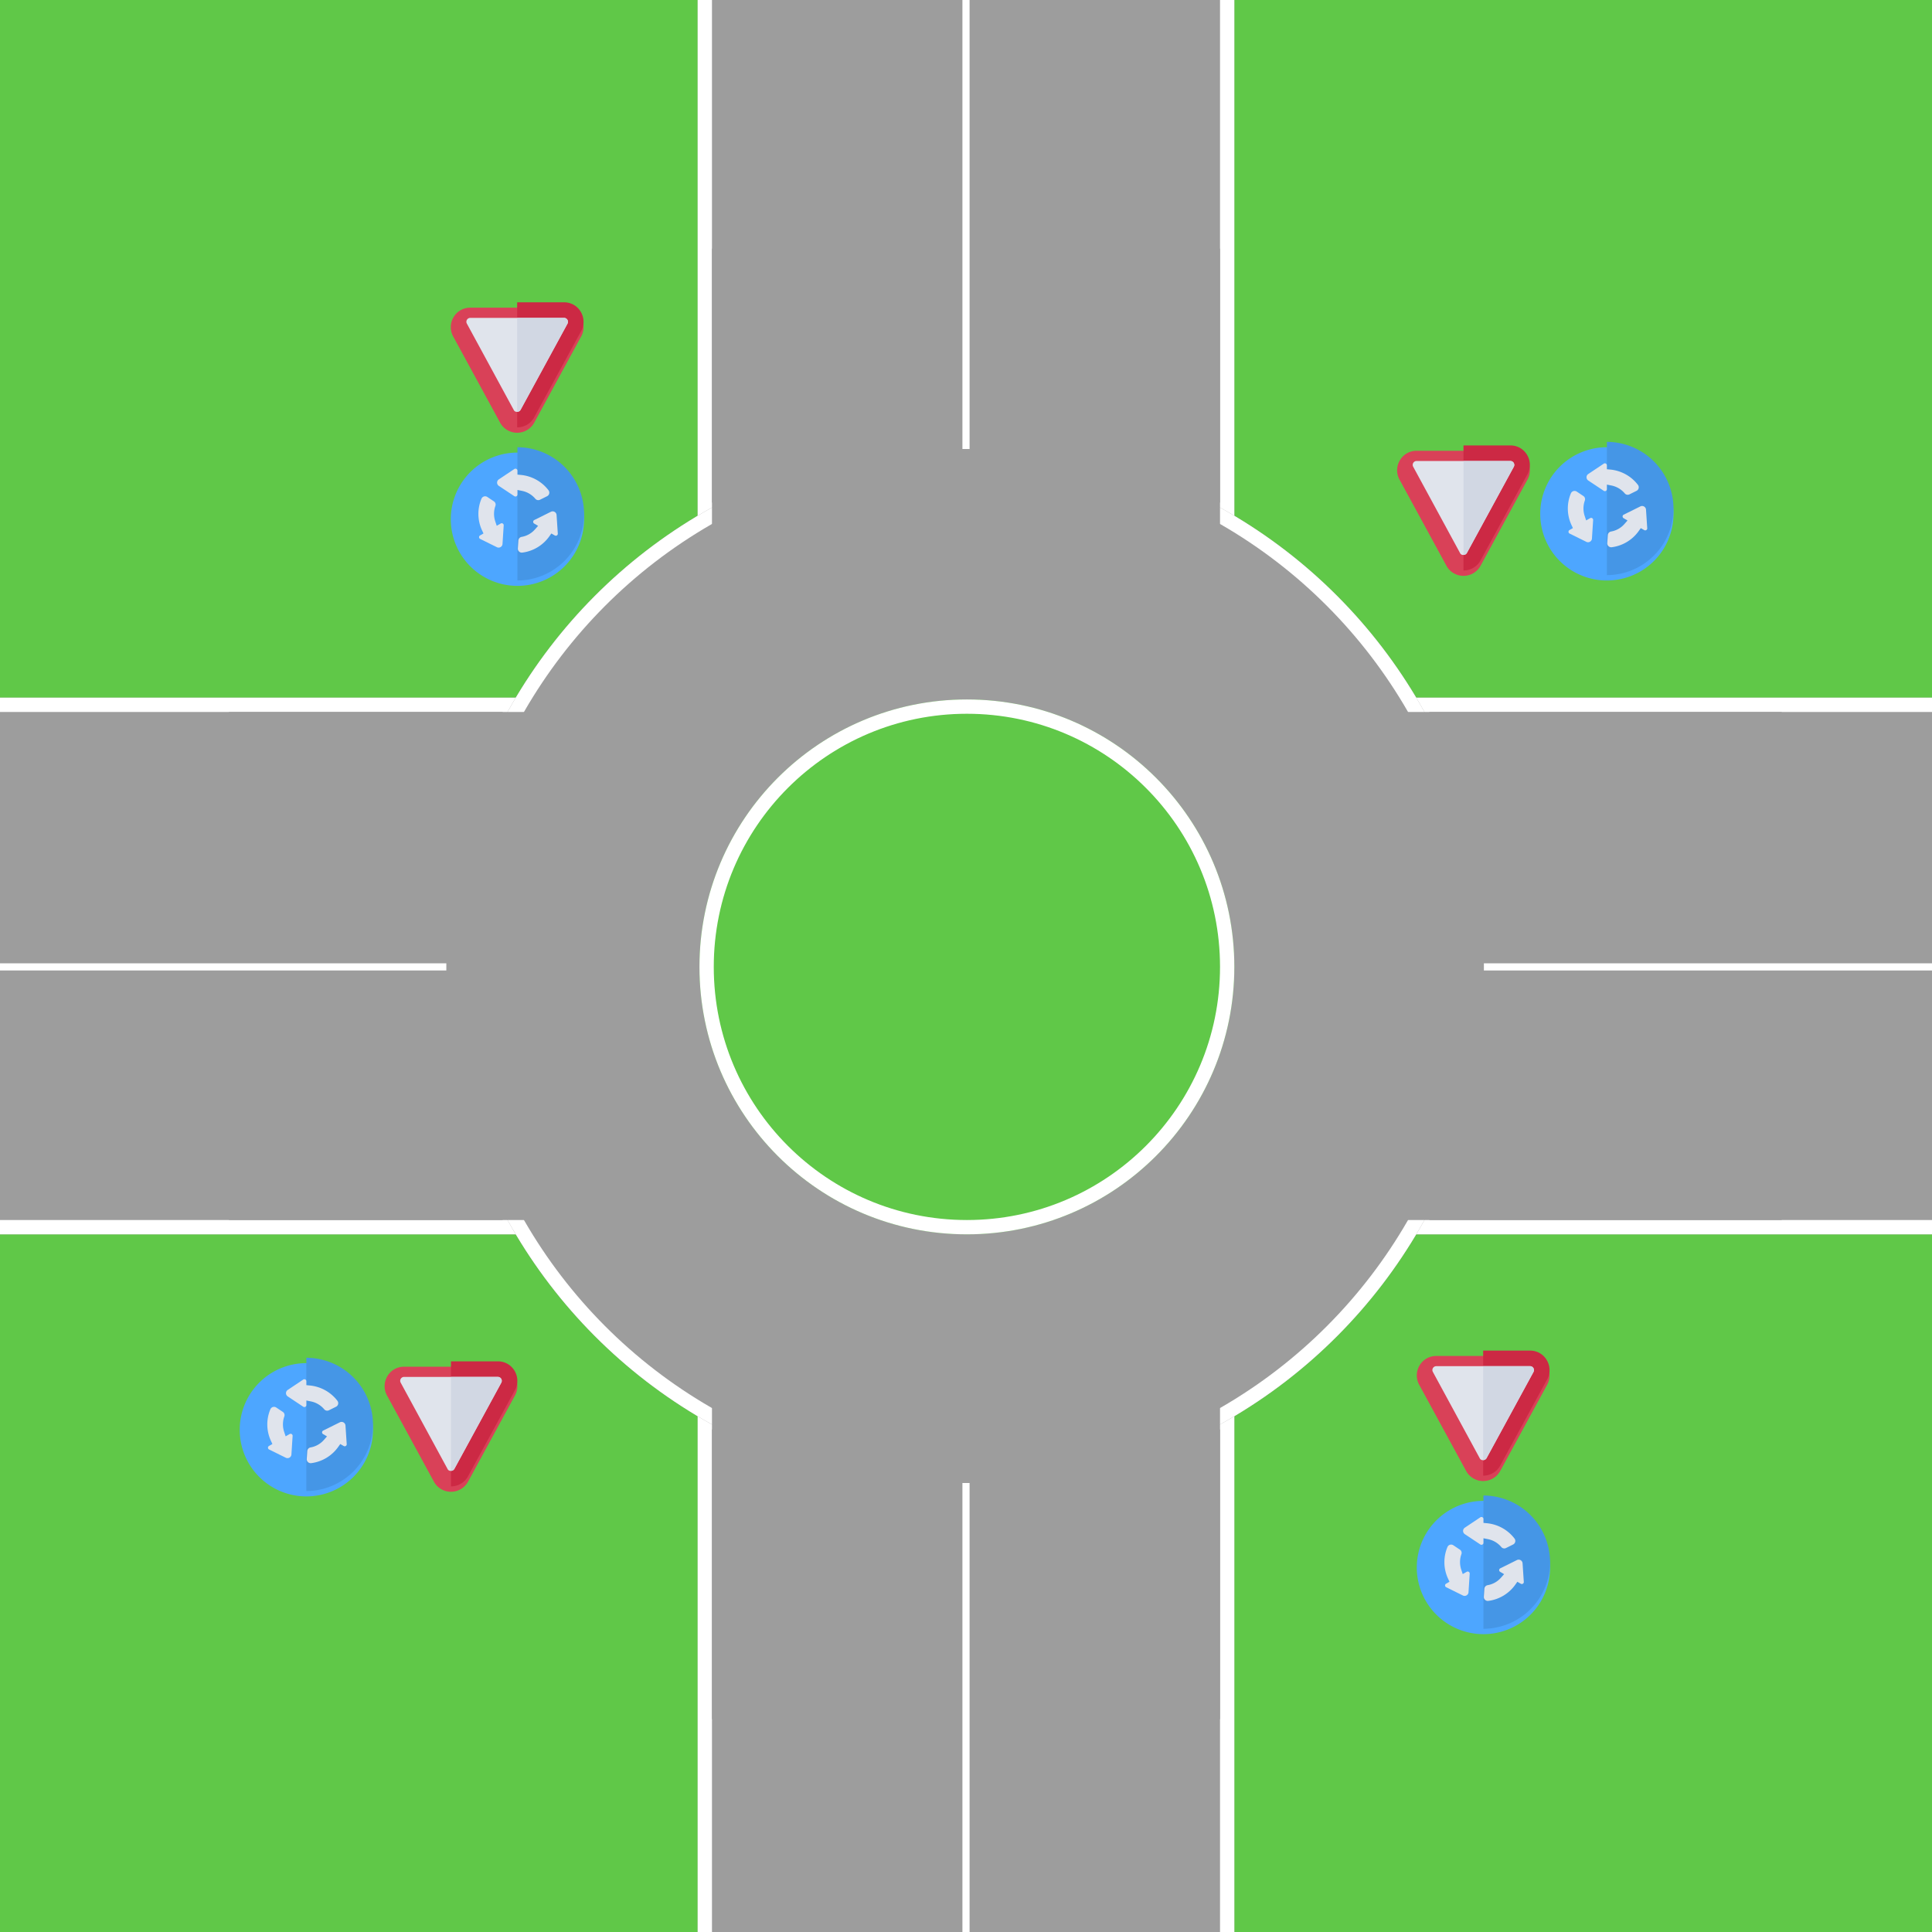 <svg xmlns="http://www.w3.org/2000/svg" xmlns:xlink="http://www.w3.org/1999/xlink" width="1080" height="1080" viewBox="0 0 1080 1080"><defs><filter id="a" x="783" y="749" width="92.198" height="87.908" filterUnits="userSpaceOnUse"><feOffset dy="3" input="SourceAlpha"/><feGaussianBlur stdDeviation="3" result="b"/><feFlood flood-opacity="0.161"/><feComposite operator="in" in2="b"/><feComposite in="SourceGraphic"/></filter><filter id="c" x="243" y="163" width="92.198" height="87.908" filterUnits="userSpaceOnUse"><feOffset dy="3" input="SourceAlpha"/><feGaussianBlur stdDeviation="3" result="d"/><feFlood flood-opacity="0.161"/><feComposite operator="in" in2="d"/><feComposite in="SourceGraphic"/></filter><filter id="e" x="772" y="243" width="92.198" height="87.908" filterUnits="userSpaceOnUse"><feOffset dy="3" input="SourceAlpha"/><feGaussianBlur stdDeviation="3" result="f"/><feFlood flood-opacity="0.161"/><feComposite operator="in" in2="f"/><feComposite in="SourceGraphic"/></filter><filter id="g" x="206" y="755" width="92.198" height="87.908" filterUnits="userSpaceOnUse"><feOffset dy="3" input="SourceAlpha"/><feGaussianBlur stdDeviation="3" result="h"/><feFlood flood-opacity="0.161"/><feComposite operator="in" in2="h"/><feComposite in="SourceGraphic"/></filter><filter id="i" x="783" y="830" width="92.5" height="92.5" filterUnits="userSpaceOnUse"><feOffset dy="3" input="SourceAlpha"/><feGaussianBlur stdDeviation="3" result="j"/><feFlood flood-opacity="0.161"/><feComposite operator="in" in2="j"/><feComposite in="SourceGraphic"/></filter><filter id="k" x="243" y="244" width="92.5" height="92.5" filterUnits="userSpaceOnUse"><feOffset dy="3" input="SourceAlpha"/><feGaussianBlur stdDeviation="3" result="l"/><feFlood flood-opacity="0.161"/><feComposite operator="in" in2="l"/><feComposite in="SourceGraphic"/></filter><filter id="m" x="852" y="241" width="92.5" height="92.5" filterUnits="userSpaceOnUse"><feOffset dy="3" input="SourceAlpha"/><feGaussianBlur stdDeviation="3" result="n"/><feFlood flood-opacity="0.161"/><feComposite operator="in" in2="n"/><feComposite in="SourceGraphic"/></filter><filter id="o" x="125" y="753" width="92.5" height="92.5" filterUnits="userSpaceOnUse"><feOffset dy="3" input="SourceAlpha"/><feGaussianBlur stdDeviation="3" result="p"/><feFlood flood-opacity="0.161"/><feComposite operator="in" in2="p"/><feComposite in="SourceGraphic"/></filter><clipPath id="r"><rect width="1080" height="1080"/></clipPath></defs><g id="q" clip-path="url(#r)"><rect width="1080" height="1080" fill="#60c848"/><g transform="translate(390 791)" fill="#9d9d9d" stroke="#fff" stroke-width="8"><rect width="300" height="300" stroke="none"/><rect x="4" y="4" width="292" height="292" fill="none"/></g><g transform="translate(390 -11)" fill="#9d9d9d" stroke="#fff" stroke-width="8"><rect width="300" height="300" stroke="none"/><rect x="4" y="4" width="292" height="292" fill="none"/></g><g transform="translate(791 390)" fill="#9d9d9d" stroke="#fff" stroke-width="8"><rect width="300" height="300" stroke="none"/><rect x="4" y="4" width="292" height="292" fill="none"/></g><g transform="translate(-11 390)" fill="#9d9d9d" stroke="#fff" stroke-width="8"><rect width="300" height="300" stroke="none"/><rect x="4" y="4" width="292" height="292" fill="none"/></g><g transform="translate(247 247)" fill="#9d9d9d" stroke="#fff" stroke-width="8"><circle cx="293" cy="293" r="293" stroke="none"/><circle cx="293" cy="293" r="289" fill="none"/></g><rect width="215" height="284" transform="translate(781 398)" fill="#9d9d9d"/><rect width="215" height="284" transform="translate(128 398)" fill="#9d9d9d"/><rect width="215" height="284" transform="translate(682 139) rotate(90)" fill="#9d9d9d"/><rect width="215" height="284" transform="translate(682 746) rotate(90)" fill="#9d9d9d"/><g transform="translate(391 391)" fill="#60c848" stroke="#fff" stroke-width="8"><circle cx="149.5" cy="149.5" r="149.5" stroke="none"/><circle cx="149.5" cy="149.5" r="145.5" fill="none"/></g><line x2="251" transform="translate(-1.5 540.5)" fill="none" stroke="#fff" stroke-width="4"/><g transform="translate(1080.5 1.5) rotate(90)"><line x2="251" transform="translate(-1.5 540.5)" fill="none" stroke="#fff" stroke-width="4"/></g><g transform="translate(-0.5 1078.5) rotate(-90)"><line x2="251" transform="translate(-1.5 540.5)" fill="none" stroke="#fff" stroke-width="4"/></g><g transform="translate(1079 1081) rotate(180)"><line x2="251" transform="translate(-1.5 540.5)" fill="none" stroke="#fff" stroke-width="4"/></g><g transform="translate(792 740.199)"><g transform="matrix(1, 0, 0, 1, -792, -740.2)" filter="url(#a)"><path d="M72.757,20.279A10.726,10.726,0,0,0,63.323,14.8H10.875a10.726,10.726,0,0,0-9.434,5.478,10.856,10.856,0,0,0,.087,10.956L27.752,79.405a10.889,10.889,0,0,0,18.695,0L72.671,31.235A10.856,10.856,0,0,0,72.757,20.279Z" transform="translate(792 740.2)" fill="#d94158"/></g><path d="M291.572,31.235,265.347,79.405a10.854,10.854,0,0,1-9.347,5.3V14.8h26.224a10.726,10.726,0,0,1,9.434,5.478A10.856,10.856,0,0,1,291.572,31.235Z" transform="translate(-218.901 0)" fill="#cc2944"/><path d="M116.6,75.888a2.192,2.192,0,0,0-1.869-1.087H62.277a2.192,2.192,0,0,0-1.869,1.087,2.158,2.158,0,0,0,0,2.174l26.181,48.214a1.755,1.755,0,0,0,1.609,1.043h.3a2.206,2.206,0,0,0,1.869-1.043L116.6,78.105A2.24,2.24,0,0,0,116.6,75.888Z" transform="translate(-51.403 -51.305)" fill="#e0e4ec"/><path d="M284.094,78.105l-26.224,48.171A2.206,2.206,0,0,1,256,127.319V74.8h26.224a2.192,2.192,0,0,1,1.869,1.087A2.24,2.24,0,0,1,284.094,78.105Z" transform="translate(-218.901 -51.305)" fill="#d1d7e3"/></g><g transform="translate(252 154.199)"><g transform="matrix(1, 0, 0, 1, -252, -154.2)" filter="url(#c)"><path d="M72.757,20.279A10.726,10.726,0,0,0,63.323,14.8H10.875a10.726,10.726,0,0,0-9.434,5.478,10.856,10.856,0,0,0,.087,10.956L27.752,79.405a10.889,10.889,0,0,0,18.695,0L72.671,31.235A10.856,10.856,0,0,0,72.757,20.279Z" transform="translate(252 154.2)" fill="#d94158"/></g><path d="M291.572,31.235,265.347,79.405a10.854,10.854,0,0,1-9.347,5.3V14.8h26.224a10.726,10.726,0,0,1,9.434,5.478A10.856,10.856,0,0,1,291.572,31.235Z" transform="translate(-218.901 0)" fill="#cc2944"/><path d="M116.6,75.888a2.192,2.192,0,0,0-1.869-1.087H62.277a2.192,2.192,0,0,0-1.869,1.087,2.158,2.158,0,0,0,0,2.174l26.181,48.214a1.755,1.755,0,0,0,1.609,1.043h.3a2.206,2.206,0,0,0,1.869-1.043L116.6,78.105A2.24,2.24,0,0,0,116.6,75.888Z" transform="translate(-51.403 -51.305)" fill="#e0e4ec"/><path d="M284.094,78.105l-26.224,48.171A2.206,2.206,0,0,1,256,127.319V74.8h26.224a2.192,2.192,0,0,1,1.869,1.087A2.24,2.24,0,0,1,284.094,78.105Z" transform="translate(-218.901 -51.305)" fill="#d1d7e3"/></g><g transform="translate(781 234.199)"><g transform="matrix(1, 0, 0, 1, -781, -234.2)" filter="url(#e)"><path d="M72.757,20.279A10.726,10.726,0,0,0,63.323,14.8H10.875a10.726,10.726,0,0,0-9.434,5.478,10.856,10.856,0,0,0,.087,10.956L27.752,79.405a10.889,10.889,0,0,0,18.695,0L72.671,31.235A10.856,10.856,0,0,0,72.757,20.279Z" transform="translate(781 234.2)" fill="#d94158"/></g><path d="M291.572,31.235,265.347,79.405a10.854,10.854,0,0,1-9.347,5.3V14.8h26.224a10.726,10.726,0,0,1,9.434,5.478A10.856,10.856,0,0,1,291.572,31.235Z" transform="translate(-218.901 0)" fill="#cc2944"/><path d="M116.6,75.888a2.192,2.192,0,0,0-1.869-1.087H62.277a2.192,2.192,0,0,0-1.869,1.087,2.158,2.158,0,0,0,0,2.174l26.181,48.214a1.755,1.755,0,0,0,1.609,1.043h.3a2.206,2.206,0,0,0,1.869-1.043L116.6,78.105A2.24,2.24,0,0,0,116.6,75.888Z" transform="translate(-51.403 -51.305)" fill="#e0e4ec"/><path d="M284.094,78.105l-26.224,48.171A2.206,2.206,0,0,1,256,127.319V74.8h26.224a2.192,2.192,0,0,1,1.869,1.087A2.24,2.24,0,0,1,284.094,78.105Z" transform="translate(-218.901 -51.305)" fill="#d1d7e3"/></g><g transform="translate(215 746.199)"><g transform="matrix(1, 0, 0, 1, -215, -746.2)" filter="url(#g)"><path d="M72.757,20.279A10.726,10.726,0,0,0,63.323,14.8H10.875a10.726,10.726,0,0,0-9.434,5.478,10.856,10.856,0,0,0,.087,10.956L27.752,79.405a10.889,10.889,0,0,0,18.695,0L72.671,31.235A10.856,10.856,0,0,0,72.757,20.279Z" transform="translate(215 746.2)" fill="#d94158"/></g><path d="M291.572,31.235,265.347,79.405a10.854,10.854,0,0,1-9.347,5.3V14.8h26.224a10.726,10.726,0,0,1,9.434,5.478A10.856,10.856,0,0,1,291.572,31.235Z" transform="translate(-218.901 0)" fill="#cc2944"/><path d="M116.6,75.888a2.192,2.192,0,0,0-1.869-1.087H62.277a2.192,2.192,0,0,0-1.869,1.087,2.158,2.158,0,0,0,0,2.174l26.181,48.214a1.755,1.755,0,0,0,1.609,1.043h.3a2.206,2.206,0,0,0,1.869-1.043L116.6,78.105A2.24,2.24,0,0,0,116.6,75.888Z" transform="translate(-51.403 -51.305)" fill="#e0e4ec"/><path d="M284.094,78.105l-26.224,48.171A2.206,2.206,0,0,1,256,127.319V74.8h26.224a2.192,2.192,0,0,1,1.869,1.087A2.24,2.24,0,0,1,284.094,78.105Z" transform="translate(-218.901 -51.305)" fill="#d1d7e3"/></g><g transform="translate(792 836)"><g transform="matrix(1, 0, 0, 1, -792, -836)" filter="url(#i)"><path d="M37.25,0A37.25,37.25,0,1,0,74.5,37.25,37.378,37.378,0,0,0,37.25,0Z" transform="translate(792 836)" fill="#4da6ff"/></g><path d="M293.25,37.25A37.378,37.378,0,0,1,256,74.5V0A37.378,37.378,0,0,1,293.25,37.25Z" transform="translate(-218.75)" fill="#4596e6"/><g transform="translate(15.424 12.005)"><path d="M257.828,262.6a2.2,2.2,0,0,1,1.883-1.971,12.853,12.853,0,0,0,7.39-4.171l1.743-1.98-2.206-1.3a1.114,1.114,0,0,1,.071-1.958l9.318-4.622a2.183,2.183,0,0,1,3.148,1.811l.69,10.4a1.114,1.114,0,0,1-1.665,1.041l-1.943-1.111-1.14,1.609a21.92,21.92,0,0,1-15.054,9.073,2.215,2.215,0,0,1-2.539-2.313C257.621,265.667,257.741,263.893,257.828,262.6Z" transform="translate(-235.472 -222.524)" fill="#e0e4ec"/><path d="M201.754,99.881a2.164,2.164,0,0,1-2.614-.629,13.042,13.042,0,0,0-7.339-4.339l-2.611-.524V96.94a1.114,1.114,0,0,1-1.731.928l-8.665-5.759a2.174,2.174,0,0,1-.02-3.622c2.083-1.394,6.3-4.21,8.678-5.8a1.114,1.114,0,0,1,1.733.924l0,2.195,1.974.19a22.077,22.077,0,0,1,15.369,8.515,2.217,2.217,0,0,1-.725,3.355Z" transform="translate(-167.363 -82.504)" fill="#e0e4ec"/><path d="M119.482,215.152a2.177,2.177,0,0,1-3.134,1.824c-2.808-1.386-6.963-3.439-9.351-4.619a1.114,1.114,0,0,1-.062-1.965l1.911-1.1-.84-1.814a21.781,21.781,0,0,1-.3-17.57,2.216,2.216,0,0,1,3.267-1.03l3.757,2.507a2.155,2.155,0,0,1,.758,2.558,13.236,13.236,0,0,0-.079,8.53l.842,2.536,2.23-1.28a1.114,1.114,0,0,1,1.666,1.037Z" transform="translate(-106 -173.091)" fill="#e0e4ec"/></g></g><g transform="translate(252 250)"><g transform="matrix(1, 0, 0, 1, -252, -250)" filter="url(#k)"><path d="M37.25,0A37.25,37.25,0,1,0,74.5,37.25,37.378,37.378,0,0,0,37.25,0Z" transform="translate(252 250)" fill="#4da6ff"/></g><path d="M293.25,37.25A37.378,37.378,0,0,1,256,74.5V0A37.378,37.378,0,0,1,293.25,37.25Z" transform="translate(-218.75)" fill="#4596e6"/><g transform="translate(15.424 12.005)"><path d="M257.828,262.6a2.2,2.2,0,0,1,1.883-1.971,12.853,12.853,0,0,0,7.39-4.171l1.743-1.98-2.206-1.3a1.114,1.114,0,0,1,.071-1.958l9.318-4.622a2.183,2.183,0,0,1,3.148,1.811l.69,10.4a1.114,1.114,0,0,1-1.665,1.041l-1.943-1.111-1.14,1.609a21.92,21.92,0,0,1-15.054,9.073,2.215,2.215,0,0,1-2.539-2.313C257.621,265.667,257.741,263.893,257.828,262.6Z" transform="translate(-235.472 -222.524)" fill="#e0e4ec"/><path d="M201.754,99.881a2.164,2.164,0,0,1-2.614-.629,13.042,13.042,0,0,0-7.339-4.339l-2.611-.524V96.94a1.114,1.114,0,0,1-1.731.928l-8.665-5.759a2.174,2.174,0,0,1-.02-3.622c2.083-1.394,6.3-4.21,8.678-5.8a1.114,1.114,0,0,1,1.733.924l0,2.195,1.974.19a22.077,22.077,0,0,1,15.369,8.515,2.217,2.217,0,0,1-.725,3.355Z" transform="translate(-167.363 -82.504)" fill="#e0e4ec"/><path d="M119.482,215.152a2.177,2.177,0,0,1-3.134,1.824c-2.808-1.386-6.963-3.439-9.351-4.619a1.114,1.114,0,0,1-.062-1.965l1.911-1.1-.84-1.814a21.781,21.781,0,0,1-.3-17.57,2.216,2.216,0,0,1,3.267-1.03l3.757,2.507a2.155,2.155,0,0,1,.758,2.558,13.236,13.236,0,0,0-.079,8.53l.842,2.536,2.23-1.28a1.114,1.114,0,0,1,1.666,1.037Z" transform="translate(-106 -173.091)" fill="#e0e4ec"/></g></g><g transform="translate(861 247)"><g transform="matrix(1, 0, 0, 1, -861, -247)" filter="url(#m)"><path d="M37.25,0A37.25,37.25,0,1,0,74.5,37.25,37.378,37.378,0,0,0,37.25,0Z" transform="translate(861 247)" fill="#4da6ff"/></g><path d="M293.25,37.25A37.378,37.378,0,0,1,256,74.5V0A37.378,37.378,0,0,1,293.25,37.25Z" transform="translate(-218.75)" fill="#4596e6"/><g transform="translate(15.424 12.005)"><path d="M257.828,262.6a2.2,2.2,0,0,1,1.883-1.971,12.853,12.853,0,0,0,7.39-4.171l1.743-1.98-2.206-1.3a1.114,1.114,0,0,1,.071-1.958l9.318-4.622a2.183,2.183,0,0,1,3.148,1.811l.69,10.4a1.114,1.114,0,0,1-1.665,1.041l-1.943-1.111-1.14,1.609a21.92,21.92,0,0,1-15.054,9.073,2.215,2.215,0,0,1-2.539-2.313C257.621,265.667,257.741,263.893,257.828,262.6Z" transform="translate(-235.472 -222.524)" fill="#e0e4ec"/><path d="M201.754,99.881a2.164,2.164,0,0,1-2.614-.629,13.042,13.042,0,0,0-7.339-4.339l-2.611-.524V96.94a1.114,1.114,0,0,1-1.731.928l-8.665-5.759a2.174,2.174,0,0,1-.02-3.622c2.083-1.394,6.3-4.21,8.678-5.8a1.114,1.114,0,0,1,1.733.924l0,2.195,1.974.19a22.077,22.077,0,0,1,15.369,8.515,2.217,2.217,0,0,1-.725,3.355Z" transform="translate(-167.363 -82.504)" fill="#e0e4ec"/><path d="M119.482,215.152a2.177,2.177,0,0,1-3.134,1.824c-2.808-1.386-6.963-3.439-9.351-4.619a1.114,1.114,0,0,1-.062-1.965l1.911-1.1-.84-1.814a21.781,21.781,0,0,1-.3-17.57,2.216,2.216,0,0,1,3.267-1.03l3.757,2.507a2.155,2.155,0,0,1,.758,2.558,13.236,13.236,0,0,0-.079,8.53l.842,2.536,2.23-1.28a1.114,1.114,0,0,1,1.666,1.037Z" transform="translate(-106 -173.091)" fill="#e0e4ec"/></g></g><g transform="translate(134 759)"><g transform="matrix(1, 0, 0, 1, -134, -759)" filter="url(#o)"><path d="M37.25,0A37.25,37.25,0,1,0,74.5,37.25,37.378,37.378,0,0,0,37.25,0Z" transform="translate(134 759)" fill="#4da6ff"/></g><path d="M293.25,37.25A37.378,37.378,0,0,1,256,74.5V0A37.378,37.378,0,0,1,293.25,37.25Z" transform="translate(-218.75)" fill="#4596e6"/><g transform="translate(15.424 12.005)"><path d="M257.828,262.6a2.2,2.2,0,0,1,1.883-1.971,12.853,12.853,0,0,0,7.39-4.171l1.743-1.98-2.206-1.3a1.114,1.114,0,0,1,.071-1.958l9.318-4.622a2.183,2.183,0,0,1,3.148,1.811l.69,10.4a1.114,1.114,0,0,1-1.665,1.041l-1.943-1.111-1.14,1.609a21.92,21.92,0,0,1-15.054,9.073,2.215,2.215,0,0,1-2.539-2.313C257.621,265.667,257.741,263.893,257.828,262.6Z" transform="translate(-235.472 -222.524)" fill="#e0e4ec"/><path d="M201.754,99.881a2.164,2.164,0,0,1-2.614-.629,13.042,13.042,0,0,0-7.339-4.339l-2.611-.524V96.94a1.114,1.114,0,0,1-1.731.928l-8.665-5.759a2.174,2.174,0,0,1-.02-3.622c2.083-1.394,6.3-4.21,8.678-5.8a1.114,1.114,0,0,1,1.733.924l0,2.195,1.974.19a22.077,22.077,0,0,1,15.369,8.515,2.217,2.217,0,0,1-.725,3.355Z" transform="translate(-167.363 -82.504)" fill="#e0e4ec"/><path d="M119.482,215.152a2.177,2.177,0,0,1-3.134,1.824c-2.808-1.386-6.963-3.439-9.351-4.619a1.114,1.114,0,0,1-.062-1.965l1.911-1.1-.84-1.814a21.781,21.781,0,0,1-.3-17.57,2.216,2.216,0,0,1,3.267-1.03l3.757,2.507a2.155,2.155,0,0,1,.758,2.558,13.236,13.236,0,0,0-.079,8.53l.842,2.536,2.23-1.28a1.114,1.114,0,0,1,1.666,1.037Z" transform="translate(-106 -173.091)" fill="#e0e4ec"/></g></g></g></svg>